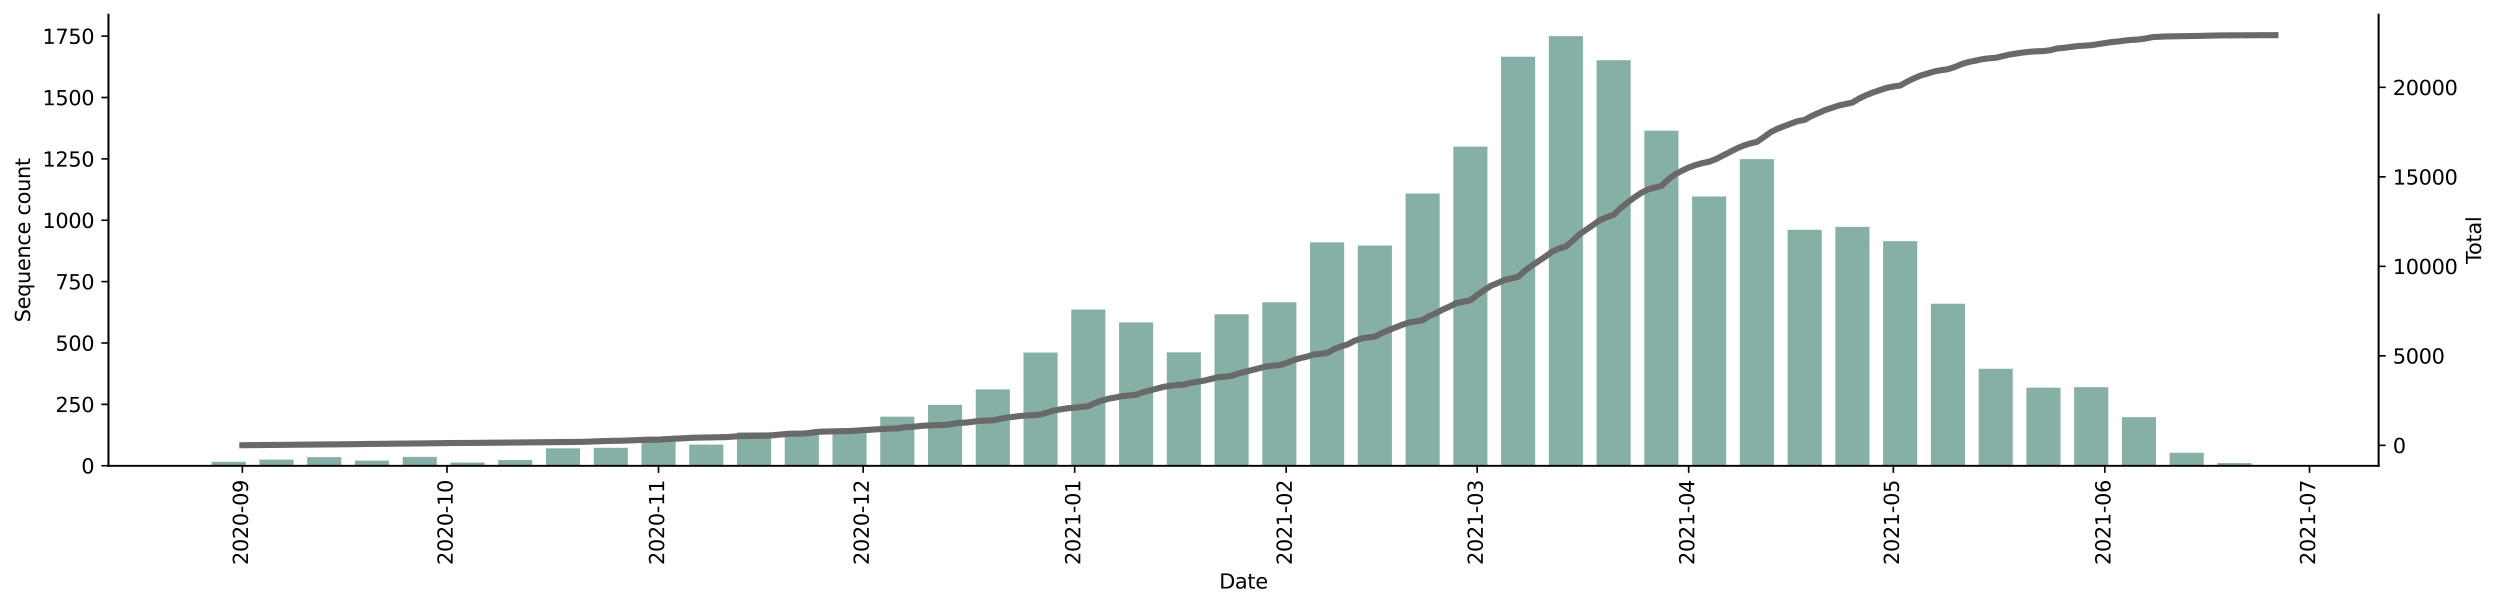<?xml version="1.0" encoding="utf-8" standalone="no"?>
<!DOCTYPE svg PUBLIC "-//W3C//DTD SVG 1.1//EN"
  "http://www.w3.org/Graphics/SVG/1.1/DTD/svg11.dtd">
<svg height="298.621pt" version="1.1" viewBox="0 0 1229.019 298.621" width="1229.019pt" xmlns="http://www.w3.org/2000/svg" xmlns:xlink="http://www.w3.org/1999/xlink">
 <defs>
  <style type="text/css">*{stroke-linecap:butt;stroke-linejoin:round;}</style>
 </defs>
 <g id="figure_1">
  <g id="patch_1">
   <path d="M 0 298.621 
L 1229.019 298.621 
L 1229.019 0 
L 0 0 
z
" style="fill:#ffffff;"/>
  </g>
  <g id="axes_1">
   <g id="patch_2">
    <path d="M 53.328 228.96 
L 1169.328 228.96 
L 1169.328 7.2 
L 53.328 7.2 
z
" style="fill:#ffffff;"/>
   </g>
   <g id="patch_3">
    <path clip-path="url(#p266d934e4e)" d="M 104.055 228.96 
L 120.825 228.96 
L 120.825 227.029 
L 104.055 227.029 
z
" style="fill:#86b0a6;"/>
   </g>
   <g id="patch_4">
    <path clip-path="url(#p266d934e4e)" d="M 127.532 228.96 
L 144.302 228.96 
L 144.302 225.943 
L 127.532 225.943 
z
" style="fill:#86b0a6;"/>
   </g>
   <g id="patch_5">
    <path clip-path="url(#p266d934e4e)" d="M 151.01 228.96 
L 167.779 228.96 
L 167.779 224.736 
L 151.01 224.736 
z
" style="fill:#86b0a6;"/>
   </g>
   <g id="patch_6">
    <path clip-path="url(#p266d934e4e)" d="M 174.487 228.96 
L 191.256 228.96 
L 191.256 226.426 
L 174.487 226.426 
z
" style="fill:#86b0a6;"/>
   </g>
   <g id="patch_7">
    <path clip-path="url(#p266d934e4e)" d="M 197.964 228.96 
L 214.733 228.96 
L 214.733 224.615 
L 197.964 224.615 
z
" style="fill:#86b0a6;"/>
   </g>
   <g id="patch_8">
    <path clip-path="url(#p266d934e4e)" d="M 221.441 228.96 
L 238.21 228.96 
L 238.21 227.391 
L 221.441 227.391 
z
" style="fill:#86b0a6;"/>
   </g>
   <g id="patch_9">
    <path clip-path="url(#p266d934e4e)" d="M 244.918 228.96 
L 261.687 228.96 
L 261.687 226.184 
L 244.918 226.184 
z
" style="fill:#86b0a6;"/>
   </g>
   <g id="patch_10">
    <path clip-path="url(#p266d934e4e)" d="M 268.395 228.96 
L 285.164 228.96 
L 285.164 220.391 
L 268.395 220.391 
z
" style="fill:#86b0a6;"/>
   </g>
   <g id="patch_11">
    <path clip-path="url(#p266d934e4e)" d="M 291.872 228.96 
L 308.641 228.96 
L 308.641 220.15 
L 291.872 220.15 
z
" style="fill:#86b0a6;"/>
   </g>
   <g id="patch_12">
    <path clip-path="url(#p266d934e4e)" d="M 315.349 228.96 
L 332.119 228.96 
L 332.119 214.719 
L 315.349 214.719 
z
" style="fill:#86b0a6;"/>
   </g>
   <g id="patch_13">
    <path clip-path="url(#p266d934e4e)" d="M 338.826 228.96 
L 355.596 228.96 
L 355.596 218.581 
L 338.826 218.581 
z
" style="fill:#86b0a6;"/>
   </g>
   <g id="patch_14">
    <path clip-path="url(#p266d934e4e)" d="M 362.303 228.96 
L 379.073 228.96 
L 379.073 212.547 
L 362.303 212.547 
z
" style="fill:#86b0a6;"/>
   </g>
   <g id="patch_15">
    <path clip-path="url(#p266d934e4e)" d="M 385.78 228.96 
L 402.55 228.96 
L 402.55 211.943 
L 385.78 211.943 
z
" style="fill:#86b0a6;"/>
   </g>
   <g id="patch_16">
    <path clip-path="url(#p266d934e4e)" d="M 409.258 228.96 
L 426.027 228.96 
L 426.027 212.305 
L 409.258 212.305 
z
" style="fill:#86b0a6;"/>
   </g>
   <g id="patch_17">
    <path clip-path="url(#p266d934e4e)" d="M 432.735 228.96 
L 449.504 228.96 
L 449.504 204.823 
L 432.735 204.823 
z
" style="fill:#86b0a6;"/>
   </g>
   <g id="patch_18">
    <path clip-path="url(#p266d934e4e)" d="M 456.212 228.96 
L 472.981 228.96 
L 472.981 199.03 
L 456.212 199.03 
z
" style="fill:#86b0a6;"/>
   </g>
   <g id="patch_19">
    <path clip-path="url(#p266d934e4e)" d="M 479.689 228.96 
L 496.458 228.96 
L 496.458 191.427 
L 479.689 191.427 
z
" style="fill:#86b0a6;"/>
   </g>
   <g id="patch_20">
    <path clip-path="url(#p266d934e4e)" d="M 503.166 228.96 
L 519.935 228.96 
L 519.935 173.324 
L 503.166 173.324 
z
" style="fill:#86b0a6;"/>
   </g>
   <g id="patch_21">
    <path clip-path="url(#p266d934e4e)" d="M 526.643 228.96 
L 543.412 228.96 
L 543.412 152.204 
L 526.643 152.204 
z
" style="fill:#86b0a6;"/>
   </g>
   <g id="patch_22">
    <path clip-path="url(#p266d934e4e)" d="M 550.12 228.96 
L 566.889 228.96 
L 566.889 158.48 
L 550.12 158.48 
z
" style="fill:#86b0a6;"/>
   </g>
   <g id="patch_23">
    <path clip-path="url(#p266d934e4e)" d="M 573.597 228.96 
L 590.366 228.96 
L 590.366 173.203 
L 573.597 173.203 
z
" style="fill:#86b0a6;"/>
   </g>
   <g id="patch_24">
    <path clip-path="url(#p266d934e4e)" d="M 597.074 228.96 
L 613.844 228.96 
L 613.844 154.497 
L 597.074 154.497 
z
" style="fill:#86b0a6;"/>
   </g>
   <g id="patch_25">
    <path clip-path="url(#p266d934e4e)" d="M 620.551 228.96 
L 637.321 228.96 
L 637.321 148.583 
L 620.551 148.583 
z
" style="fill:#86b0a6;"/>
   </g>
   <g id="patch_26">
    <path clip-path="url(#p266d934e4e)" d="M 644.028 228.96 
L 660.798 228.96 
L 660.798 119.136 
L 644.028 119.136 
z
" style="fill:#86b0a6;"/>
   </g>
   <g id="patch_27">
    <path clip-path="url(#p266d934e4e)" d="M 667.505 228.96 
L 684.275 228.96 
L 684.275 120.705 
L 667.505 120.705 
z
" style="fill:#86b0a6;"/>
   </g>
   <g id="patch_28">
    <path clip-path="url(#p266d934e4e)" d="M 690.983 228.96 
L 707.752 228.96 
L 707.752 95.12 
L 690.983 95.12 
z
" style="fill:#86b0a6;"/>
   </g>
   <g id="patch_29">
    <path clip-path="url(#p266d934e4e)" d="M 714.46 228.96 
L 731.229 228.96 
L 731.229 72.069 
L 714.46 72.069 
z
" style="fill:#86b0a6;"/>
   </g>
   <g id="patch_30">
    <path clip-path="url(#p266d934e4e)" d="M 737.937 228.96 
L 754.706 228.96 
L 754.706 27.898 
L 737.937 27.898 
z
" style="fill:#86b0a6;"/>
   </g>
   <g id="patch_31">
    <path clip-path="url(#p266d934e4e)" d="M 761.414 228.96 
L 778.183 228.96 
L 778.183 17.76 
L 761.414 17.76 
z
" style="fill:#86b0a6;"/>
   </g>
   <g id="patch_32">
    <path clip-path="url(#p266d934e4e)" d="M 784.891 228.96 
L 801.66 228.96 
L 801.66 29.587 
L 784.891 29.587 
z
" style="fill:#86b0a6;"/>
   </g>
   <g id="patch_33">
    <path clip-path="url(#p266d934e4e)" d="M 808.368 228.96 
L 825.137 228.96 
L 825.137 64.224 
L 808.368 64.224 
z
" style="fill:#86b0a6;"/>
   </g>
   <g id="patch_34">
    <path clip-path="url(#p266d934e4e)" d="M 831.845 228.96 
L 848.614 228.96 
L 848.614 96.568 
L 831.845 96.568 
z
" style="fill:#86b0a6;"/>
   </g>
   <g id="patch_35">
    <path clip-path="url(#p266d934e4e)" d="M 855.322 228.96 
L 872.091 228.96 
L 872.091 78.224 
L 855.322 78.224 
z
" style="fill:#86b0a6;"/>
   </g>
   <g id="patch_36">
    <path clip-path="url(#p266d934e4e)" d="M 878.799 228.96 
L 895.569 228.96 
L 895.569 112.981 
L 878.799 112.981 
z
" style="fill:#86b0a6;"/>
   </g>
   <g id="patch_37">
    <path clip-path="url(#p266d934e4e)" d="M 902.276 228.96 
L 919.046 228.96 
L 919.046 111.533 
L 902.276 111.533 
z
" style="fill:#86b0a6;"/>
   </g>
   <g id="patch_38">
    <path clip-path="url(#p266d934e4e)" d="M 925.753 228.96 
L 942.523 228.96 
L 942.523 118.533 
L 925.753 118.533 
z
" style="fill:#86b0a6;"/>
   </g>
   <g id="patch_39">
    <path clip-path="url(#p266d934e4e)" d="M 949.23 228.96 
L 966 228.96 
L 966 149.307 
L 949.23 149.307 
z
" style="fill:#86b0a6;"/>
   </g>
   <g id="patch_40">
    <path clip-path="url(#p266d934e4e)" d="M 972.708 228.96 
L 989.477 228.96 
L 989.477 181.289 
L 972.708 181.289 
z
" style="fill:#86b0a6;"/>
   </g>
   <g id="patch_41">
    <path clip-path="url(#p266d934e4e)" d="M 996.185 228.96 
L 1012.954 228.96 
L 1012.954 190.582 
L 996.185 190.582 
z
" style="fill:#86b0a6;"/>
   </g>
   <g id="patch_42">
    <path clip-path="url(#p266d934e4e)" d="M 1019.662 228.96 
L 1036.431 228.96 
L 1036.431 190.341 
L 1019.662 190.341 
z
" style="fill:#86b0a6;"/>
   </g>
   <g id="patch_43">
    <path clip-path="url(#p266d934e4e)" d="M 1043.139 228.96 
L 1059.908 228.96 
L 1059.908 205.064 
L 1043.139 205.064 
z
" style="fill:#86b0a6;"/>
   </g>
   <g id="patch_44">
    <path clip-path="url(#p266d934e4e)" d="M 1066.616 228.96 
L 1083.385 228.96 
L 1083.385 222.564 
L 1066.616 222.564 
z
" style="fill:#86b0a6;"/>
   </g>
   <g id="patch_45">
    <path clip-path="url(#p266d934e4e)" d="M 1090.093 228.96 
L 1106.862 228.96 
L 1106.862 227.632 
L 1090.093 227.632 
z
" style="fill:#86b0a6;"/>
   </g>
   <g id="matplotlib.axis_1">
    <g id="xtick_1">
     <g id="line2d_1">
      <defs>
       <path d="M 0 0 
L 0 3.5 
" id="mac65c1c62e" style="stroke:#000000;stroke-width:0.8;"/>
      </defs>
      <g>
       <use style="stroke:#000000;stroke-width:0.8;" x="119.148" xlink:href="#mac65c1c62e" y="228.96"/>
      </g>
     </g>
     <g id="text_1">
      <!-- 2020-09 -->
      <g transform="translate(121.907 277.743)rotate(-90)scale(0.1 -0.1)">
       <defs>
        <path d="M 1228 531 
L 3431 531 
L 3431 0 
L 469 0 
L 469 531 
Q 828 903 1448 1529 
Q 2069 2156 2228 2338 
Q 2531 2678 2651 2914 
Q 2772 3150 2772 3378 
Q 2772 3750 2511 3984 
Q 2250 4219 1831 4219 
Q 1534 4219 1204 4116 
Q 875 4013 500 3803 
L 500 4441 
Q 881 4594 1212 4672 
Q 1544 4750 1819 4750 
Q 2544 4750 2975 4387 
Q 3406 4025 3406 3419 
Q 3406 3131 3298 2873 
Q 3191 2616 2906 2266 
Q 2828 2175 2409 1742 
Q 1991 1309 1228 531 
z
" id="DejaVuSans-32" transform="scale(0.016)"/>
        <path d="M 2034 4250 
Q 1547 4250 1301 3770 
Q 1056 3291 1056 2328 
Q 1056 1369 1301 889 
Q 1547 409 2034 409 
Q 2525 409 2770 889 
Q 3016 1369 3016 2328 
Q 3016 3291 2770 3770 
Q 2525 4250 2034 4250 
z
M 2034 4750 
Q 2819 4750 3233 4129 
Q 3647 3509 3647 2328 
Q 3647 1150 3233 529 
Q 2819 -91 2034 -91 
Q 1250 -91 836 529 
Q 422 1150 422 2328 
Q 422 3509 836 4129 
Q 1250 4750 2034 4750 
z
" id="DejaVuSans-30" transform="scale(0.016)"/>
        <path d="M 313 2009 
L 1997 2009 
L 1997 1497 
L 313 1497 
L 313 2009 
z
" id="DejaVuSans-2d" transform="scale(0.016)"/>
        <path d="M 703 97 
L 703 672 
Q 941 559 1184 500 
Q 1428 441 1663 441 
Q 2288 441 2617 861 
Q 2947 1281 2994 2138 
Q 2813 1869 2534 1725 
Q 2256 1581 1919 1581 
Q 1219 1581 811 2004 
Q 403 2428 403 3163 
Q 403 3881 828 4315 
Q 1253 4750 1959 4750 
Q 2769 4750 3195 4129 
Q 3622 3509 3622 2328 
Q 3622 1225 3098 567 
Q 2575 -91 1691 -91 
Q 1453 -91 1209 -44 
Q 966 3 703 97 
z
M 1959 2075 
Q 2384 2075 2632 2365 
Q 2881 2656 2881 3163 
Q 2881 3666 2632 3958 
Q 2384 4250 1959 4250 
Q 1534 4250 1286 3958 
Q 1038 3666 1038 3163 
Q 1038 2656 1286 2365 
Q 1534 2075 1959 2075 
z
" id="DejaVuSans-39" transform="scale(0.016)"/>
       </defs>
       <use xlink:href="#DejaVuSans-32"/>
       <use x="63.623" xlink:href="#DejaVuSans-30"/>
       <use x="127.246" xlink:href="#DejaVuSans-32"/>
       <use x="190.869" xlink:href="#DejaVuSans-30"/>
       <use x="254.492" xlink:href="#DejaVuSans-2d"/>
       <use x="290.576" xlink:href="#DejaVuSans-30"/>
       <use x="354.199" xlink:href="#DejaVuSans-39"/>
      </g>
     </g>
    </g>
    <g id="xtick_2">
     <g id="line2d_2">
      <g>
       <use style="stroke:#000000;stroke-width:0.8;" x="219.764" xlink:href="#mac65c1c62e" y="228.96"/>
      </g>
     </g>
     <g id="text_2">
      <!-- 2020-10 -->
      <g transform="translate(222.523 277.743)rotate(-90)scale(0.1 -0.1)">
       <defs>
        <path d="M 794 531 
L 1825 531 
L 1825 4091 
L 703 3866 
L 703 4441 
L 1819 4666 
L 2450 4666 
L 2450 531 
L 3481 531 
L 3481 0 
L 794 0 
L 794 531 
z
" id="DejaVuSans-31" transform="scale(0.016)"/>
       </defs>
       <use xlink:href="#DejaVuSans-32"/>
       <use x="63.623" xlink:href="#DejaVuSans-30"/>
       <use x="127.246" xlink:href="#DejaVuSans-32"/>
       <use x="190.869" xlink:href="#DejaVuSans-30"/>
       <use x="254.492" xlink:href="#DejaVuSans-2d"/>
       <use x="290.576" xlink:href="#DejaVuSans-31"/>
       <use x="354.199" xlink:href="#DejaVuSans-30"/>
      </g>
     </g>
    </g>
    <g id="xtick_3">
     <g id="line2d_3">
      <g>
       <use style="stroke:#000000;stroke-width:0.8;" x="323.734" xlink:href="#mac65c1c62e" y="228.96"/>
      </g>
     </g>
     <g id="text_3">
      <!-- 2020-11 -->
      <g transform="translate(326.493 277.743)rotate(-90)scale(0.1 -0.1)">
       <use xlink:href="#DejaVuSans-32"/>
       <use x="63.623" xlink:href="#DejaVuSans-30"/>
       <use x="127.246" xlink:href="#DejaVuSans-32"/>
       <use x="190.869" xlink:href="#DejaVuSans-30"/>
       <use x="254.492" xlink:href="#DejaVuSans-2d"/>
       <use x="290.576" xlink:href="#DejaVuSans-31"/>
       <use x="354.199" xlink:href="#DejaVuSans-31"/>
      </g>
     </g>
    </g>
    <g id="xtick_4">
     <g id="line2d_4">
      <g>
       <use style="stroke:#000000;stroke-width:0.8;" x="424.35" xlink:href="#mac65c1c62e" y="228.96"/>
      </g>
     </g>
     <g id="text_4">
      <!-- 2020-12 -->
      <g transform="translate(427.109 277.743)rotate(-90)scale(0.1 -0.1)">
       <use xlink:href="#DejaVuSans-32"/>
       <use x="63.623" xlink:href="#DejaVuSans-30"/>
       <use x="127.246" xlink:href="#DejaVuSans-32"/>
       <use x="190.869" xlink:href="#DejaVuSans-30"/>
       <use x="254.492" xlink:href="#DejaVuSans-2d"/>
       <use x="290.576" xlink:href="#DejaVuSans-31"/>
       <use x="354.199" xlink:href="#DejaVuSans-32"/>
      </g>
     </g>
    </g>
    <g id="xtick_5">
     <g id="line2d_5">
      <g>
       <use style="stroke:#000000;stroke-width:0.8;" x="528.32" xlink:href="#mac65c1c62e" y="228.96"/>
      </g>
     </g>
     <g id="text_5">
      <!-- 2021-01 -->
      <g transform="translate(531.079 277.743)rotate(-90)scale(0.1 -0.1)">
       <use xlink:href="#DejaVuSans-32"/>
       <use x="63.623" xlink:href="#DejaVuSans-30"/>
       <use x="127.246" xlink:href="#DejaVuSans-32"/>
       <use x="190.869" xlink:href="#DejaVuSans-31"/>
       <use x="254.492" xlink:href="#DejaVuSans-2d"/>
       <use x="290.576" xlink:href="#DejaVuSans-30"/>
       <use x="354.199" xlink:href="#DejaVuSans-31"/>
      </g>
     </g>
    </g>
    <g id="xtick_6">
     <g id="line2d_6">
      <g>
       <use style="stroke:#000000;stroke-width:0.8;" x="632.29" xlink:href="#mac65c1c62e" y="228.96"/>
      </g>
     </g>
     <g id="text_6">
      <!-- 2021-02 -->
      <g transform="translate(635.049 277.743)rotate(-90)scale(0.1 -0.1)">
       <use xlink:href="#DejaVuSans-32"/>
       <use x="63.623" xlink:href="#DejaVuSans-30"/>
       <use x="127.246" xlink:href="#DejaVuSans-32"/>
       <use x="190.869" xlink:href="#DejaVuSans-31"/>
       <use x="254.492" xlink:href="#DejaVuSans-2d"/>
       <use x="290.576" xlink:href="#DejaVuSans-30"/>
       <use x="354.199" xlink:href="#DejaVuSans-32"/>
      </g>
     </g>
    </g>
    <g id="xtick_7">
     <g id="line2d_7">
      <g>
       <use style="stroke:#000000;stroke-width:0.8;" x="726.198" xlink:href="#mac65c1c62e" y="228.96"/>
      </g>
     </g>
     <g id="text_7">
      <!-- 2021-03 -->
      <g transform="translate(728.958 277.743)rotate(-90)scale(0.1 -0.1)">
       <defs>
        <path d="M 2597 2516 
Q 3050 2419 3304 2112 
Q 3559 1806 3559 1356 
Q 3559 666 3084 287 
Q 2609 -91 1734 -91 
Q 1441 -91 1130 -33 
Q 819 25 488 141 
L 488 750 
Q 750 597 1062 519 
Q 1375 441 1716 441 
Q 2309 441 2620 675 
Q 2931 909 2931 1356 
Q 2931 1769 2642 2001 
Q 2353 2234 1838 2234 
L 1294 2234 
L 1294 2753 
L 1863 2753 
Q 2328 2753 2575 2939 
Q 2822 3125 2822 3475 
Q 2822 3834 2567 4026 
Q 2313 4219 1838 4219 
Q 1578 4219 1281 4162 
Q 984 4106 628 3988 
L 628 4550 
Q 988 4650 1302 4700 
Q 1616 4750 1894 4750 
Q 2613 4750 3031 4423 
Q 3450 4097 3450 3541 
Q 3450 3153 3228 2886 
Q 3006 2619 2597 2516 
z
" id="DejaVuSans-33" transform="scale(0.016)"/>
       </defs>
       <use xlink:href="#DejaVuSans-32"/>
       <use x="63.623" xlink:href="#DejaVuSans-30"/>
       <use x="127.246" xlink:href="#DejaVuSans-32"/>
       <use x="190.869" xlink:href="#DejaVuSans-31"/>
       <use x="254.492" xlink:href="#DejaVuSans-2d"/>
       <use x="290.576" xlink:href="#DejaVuSans-30"/>
       <use x="354.199" xlink:href="#DejaVuSans-33"/>
      </g>
     </g>
    </g>
    <g id="xtick_8">
     <g id="line2d_8">
      <g>
       <use style="stroke:#000000;stroke-width:0.8;" x="830.168" xlink:href="#mac65c1c62e" y="228.96"/>
      </g>
     </g>
     <g id="text_8">
      <!-- 2021-04 -->
      <g transform="translate(832.927 277.743)rotate(-90)scale(0.1 -0.1)">
       <defs>
        <path d="M 2419 4116 
L 825 1625 
L 2419 1625 
L 2419 4116 
z
M 2253 4666 
L 3047 4666 
L 3047 1625 
L 3713 1625 
L 3713 1100 
L 3047 1100 
L 3047 0 
L 2419 0 
L 2419 1100 
L 313 1100 
L 313 1709 
L 2253 4666 
z
" id="DejaVuSans-34" transform="scale(0.016)"/>
       </defs>
       <use xlink:href="#DejaVuSans-32"/>
       <use x="63.623" xlink:href="#DejaVuSans-30"/>
       <use x="127.246" xlink:href="#DejaVuSans-32"/>
       <use x="190.869" xlink:href="#DejaVuSans-31"/>
       <use x="254.492" xlink:href="#DejaVuSans-2d"/>
       <use x="290.576" xlink:href="#DejaVuSans-30"/>
       <use x="354.199" xlink:href="#DejaVuSans-34"/>
      </g>
     </g>
    </g>
    <g id="xtick_9">
     <g id="line2d_9">
      <g>
       <use style="stroke:#000000;stroke-width:0.8;" x="930.784" xlink:href="#mac65c1c62e" y="228.96"/>
      </g>
     </g>
     <g id="text_9">
      <!-- 2021-05 -->
      <g transform="translate(933.544 277.743)rotate(-90)scale(0.1 -0.1)">
       <defs>
        <path d="M 691 4666 
L 3169 4666 
L 3169 4134 
L 1269 4134 
L 1269 2991 
Q 1406 3038 1543 3061 
Q 1681 3084 1819 3084 
Q 2600 3084 3056 2656 
Q 3513 2228 3513 1497 
Q 3513 744 3044 326 
Q 2575 -91 1722 -91 
Q 1428 -91 1123 -41 
Q 819 9 494 109 
L 494 744 
Q 775 591 1075 516 
Q 1375 441 1709 441 
Q 2250 441 2565 725 
Q 2881 1009 2881 1497 
Q 2881 1984 2565 2268 
Q 2250 2553 1709 2553 
Q 1456 2553 1204 2497 
Q 953 2441 691 2322 
L 691 4666 
z
" id="DejaVuSans-35" transform="scale(0.016)"/>
       </defs>
       <use xlink:href="#DejaVuSans-32"/>
       <use x="63.623" xlink:href="#DejaVuSans-30"/>
       <use x="127.246" xlink:href="#DejaVuSans-32"/>
       <use x="190.869" xlink:href="#DejaVuSans-31"/>
       <use x="254.492" xlink:href="#DejaVuSans-2d"/>
       <use x="290.576" xlink:href="#DejaVuSans-30"/>
       <use x="354.199" xlink:href="#DejaVuSans-35"/>
      </g>
     </g>
    </g>
    <g id="xtick_10">
     <g id="line2d_10">
      <g>
       <use style="stroke:#000000;stroke-width:0.8;" x="1034.754" xlink:href="#mac65c1c62e" y="228.96"/>
      </g>
     </g>
     <g id="text_10">
      <!-- 2021-06 -->
      <g transform="translate(1037.513 277.743)rotate(-90)scale(0.1 -0.1)">
       <defs>
        <path d="M 2113 2584 
Q 1688 2584 1439 2293 
Q 1191 2003 1191 1497 
Q 1191 994 1439 701 
Q 1688 409 2113 409 
Q 2538 409 2786 701 
Q 3034 994 3034 1497 
Q 3034 2003 2786 2293 
Q 2538 2584 2113 2584 
z
M 3366 4563 
L 3366 3988 
Q 3128 4100 2886 4159 
Q 2644 4219 2406 4219 
Q 1781 4219 1451 3797 
Q 1122 3375 1075 2522 
Q 1259 2794 1537 2939 
Q 1816 3084 2150 3084 
Q 2853 3084 3261 2657 
Q 3669 2231 3669 1497 
Q 3669 778 3244 343 
Q 2819 -91 2113 -91 
Q 1303 -91 875 529 
Q 447 1150 447 2328 
Q 447 3434 972 4092 
Q 1497 4750 2381 4750 
Q 2619 4750 2861 4703 
Q 3103 4656 3366 4563 
z
" id="DejaVuSans-36" transform="scale(0.016)"/>
       </defs>
       <use xlink:href="#DejaVuSans-32"/>
       <use x="63.623" xlink:href="#DejaVuSans-30"/>
       <use x="127.246" xlink:href="#DejaVuSans-32"/>
       <use x="190.869" xlink:href="#DejaVuSans-31"/>
       <use x="254.492" xlink:href="#DejaVuSans-2d"/>
       <use x="290.576" xlink:href="#DejaVuSans-30"/>
       <use x="354.199" xlink:href="#DejaVuSans-36"/>
      </g>
     </g>
    </g>
    <g id="xtick_11">
     <g id="line2d_11">
      <g>
       <use style="stroke:#000000;stroke-width:0.8;" x="1135.37" xlink:href="#mac65c1c62e" y="228.96"/>
      </g>
     </g>
     <g id="text_11">
      <!-- 2021-07 -->
      <g transform="translate(1138.13 277.743)rotate(-90)scale(0.1 -0.1)">
       <defs>
        <path d="M 525 4666 
L 3525 4666 
L 3525 4397 
L 1831 0 
L 1172 0 
L 2766 4134 
L 525 4134 
L 525 4666 
z
" id="DejaVuSans-37" transform="scale(0.016)"/>
       </defs>
       <use xlink:href="#DejaVuSans-32"/>
       <use x="63.623" xlink:href="#DejaVuSans-30"/>
       <use x="127.246" xlink:href="#DejaVuSans-32"/>
       <use x="190.869" xlink:href="#DejaVuSans-31"/>
       <use x="254.492" xlink:href="#DejaVuSans-2d"/>
       <use x="290.576" xlink:href="#DejaVuSans-30"/>
       <use x="354.199" xlink:href="#DejaVuSans-37"/>
      </g>
     </g>
    </g>
    <g id="text_12">
     <!-- Date -->
     <g transform="translate(599.377 289.341)scale(0.1 -0.1)">
      <defs>
       <path d="M 1259 4147 
L 1259 519 
L 2022 519 
Q 2988 519 3436 956 
Q 3884 1394 3884 2338 
Q 3884 3275 3436 3711 
Q 2988 4147 2022 4147 
L 1259 4147 
z
M 628 4666 
L 1925 4666 
Q 3281 4666 3915 4102 
Q 4550 3538 4550 2338 
Q 4550 1131 3912 565 
Q 3275 0 1925 0 
L 628 0 
L 628 4666 
z
" id="DejaVuSans-44" transform="scale(0.016)"/>
       <path d="M 2194 1759 
Q 1497 1759 1228 1600 
Q 959 1441 959 1056 
Q 959 750 1161 570 
Q 1363 391 1709 391 
Q 2188 391 2477 730 
Q 2766 1069 2766 1631 
L 2766 1759 
L 2194 1759 
z
M 3341 1997 
L 3341 0 
L 2766 0 
L 2766 531 
Q 2569 213 2275 61 
Q 1981 -91 1556 -91 
Q 1019 -91 701 211 
Q 384 513 384 1019 
Q 384 1609 779 1909 
Q 1175 2209 1959 2209 
L 2766 2209 
L 2766 2266 
Q 2766 2663 2505 2880 
Q 2244 3097 1772 3097 
Q 1472 3097 1187 3025 
Q 903 2953 641 2809 
L 641 3341 
Q 956 3463 1253 3523 
Q 1550 3584 1831 3584 
Q 2591 3584 2966 3190 
Q 3341 2797 3341 1997 
z
" id="DejaVuSans-61" transform="scale(0.016)"/>
       <path d="M 1172 4494 
L 1172 3500 
L 2356 3500 
L 2356 3053 
L 1172 3053 
L 1172 1153 
Q 1172 725 1289 603 
Q 1406 481 1766 481 
L 2356 481 
L 2356 0 
L 1766 0 
Q 1100 0 847 248 
Q 594 497 594 1153 
L 594 3053 
L 172 3053 
L 172 3500 
L 594 3500 
L 594 4494 
L 1172 4494 
z
" id="DejaVuSans-74" transform="scale(0.016)"/>
       <path d="M 3597 1894 
L 3597 1613 
L 953 1613 
Q 991 1019 1311 708 
Q 1631 397 2203 397 
Q 2534 397 2845 478 
Q 3156 559 3463 722 
L 3463 178 
Q 3153 47 2828 -22 
Q 2503 -91 2169 -91 
Q 1331 -91 842 396 
Q 353 884 353 1716 
Q 353 2575 817 3079 
Q 1281 3584 2069 3584 
Q 2775 3584 3186 3129 
Q 3597 2675 3597 1894 
z
M 3022 2063 
Q 3016 2534 2758 2815 
Q 2500 3097 2075 3097 
Q 1594 3097 1305 2825 
Q 1016 2553 972 2059 
L 3022 2063 
z
" id="DejaVuSans-65" transform="scale(0.016)"/>
      </defs>
      <use xlink:href="#DejaVuSans-44"/>
      <use x="77.002" xlink:href="#DejaVuSans-61"/>
      <use x="138.281" xlink:href="#DejaVuSans-74"/>
      <use x="177.49" xlink:href="#DejaVuSans-65"/>
     </g>
    </g>
   </g>
   <g id="matplotlib.axis_2">
    <g id="ytick_1">
     <g id="line2d_12">
      <defs>
       <path d="M 0 0 
L -3.5 0 
" id="m903d15a8d1" style="stroke:#000000;stroke-width:0.8;"/>
      </defs>
      <g>
       <use style="stroke:#000000;stroke-width:0.8;" x="53.328" xlink:href="#m903d15a8d1" y="228.96"/>
      </g>
     </g>
     <g id="text_13">
      <!-- 0 -->
      <g transform="translate(39.966 232.759)scale(0.1 -0.1)">
       <use xlink:href="#DejaVuSans-30"/>
      </g>
     </g>
    </g>
    <g id="ytick_2">
     <g id="line2d_13">
      <g>
       <use style="stroke:#000000;stroke-width:0.8;" x="53.328" xlink:href="#m903d15a8d1" y="198.789"/>
      </g>
     </g>
     <g id="text_14">
      <!-- 250 -->
      <g transform="translate(27.241 202.588)scale(0.1 -0.1)">
       <use xlink:href="#DejaVuSans-32"/>
       <use x="63.623" xlink:href="#DejaVuSans-35"/>
       <use x="127.246" xlink:href="#DejaVuSans-30"/>
      </g>
     </g>
    </g>
    <g id="ytick_3">
     <g id="line2d_14">
      <g>
       <use style="stroke:#000000;stroke-width:0.8;" x="53.328" xlink:href="#m903d15a8d1" y="168.617"/>
      </g>
     </g>
     <g id="text_15">
      <!-- 500 -->
      <g transform="translate(27.241 172.416)scale(0.1 -0.1)">
       <use xlink:href="#DejaVuSans-35"/>
       <use x="63.623" xlink:href="#DejaVuSans-30"/>
       <use x="127.246" xlink:href="#DejaVuSans-30"/>
      </g>
     </g>
    </g>
    <g id="ytick_4">
     <g id="line2d_15">
      <g>
       <use style="stroke:#000000;stroke-width:0.8;" x="53.328" xlink:href="#m903d15a8d1" y="138.446"/>
      </g>
     </g>
     <g id="text_16">
      <!-- 750 -->
      <g transform="translate(27.241 142.245)scale(0.1 -0.1)">
       <use xlink:href="#DejaVuSans-37"/>
       <use x="63.623" xlink:href="#DejaVuSans-35"/>
       <use x="127.246" xlink:href="#DejaVuSans-30"/>
      </g>
     </g>
    </g>
    <g id="ytick_5">
     <g id="line2d_16">
      <g>
       <use style="stroke:#000000;stroke-width:0.8;" x="53.328" xlink:href="#m903d15a8d1" y="108.274"/>
      </g>
     </g>
     <g id="text_17">
      <!-- 1000 -->
      <g transform="translate(20.878 112.074)scale(0.1 -0.1)">
       <use xlink:href="#DejaVuSans-31"/>
       <use x="63.623" xlink:href="#DejaVuSans-30"/>
       <use x="127.246" xlink:href="#DejaVuSans-30"/>
       <use x="190.869" xlink:href="#DejaVuSans-30"/>
      </g>
     </g>
    </g>
    <g id="ytick_6">
     <g id="line2d_17">
      <g>
       <use style="stroke:#000000;stroke-width:0.8;" x="53.328" xlink:href="#m903d15a8d1" y="78.103"/>
      </g>
     </g>
     <g id="text_18">
      <!-- 1250 -->
      <g transform="translate(20.878 81.902)scale(0.1 -0.1)">
       <use xlink:href="#DejaVuSans-31"/>
       <use x="63.623" xlink:href="#DejaVuSans-32"/>
       <use x="127.246" xlink:href="#DejaVuSans-35"/>
       <use x="190.869" xlink:href="#DejaVuSans-30"/>
      </g>
     </g>
    </g>
    <g id="ytick_7">
     <g id="line2d_18">
      <g>
       <use style="stroke:#000000;stroke-width:0.8;" x="53.328" xlink:href="#m903d15a8d1" y="47.931"/>
      </g>
     </g>
     <g id="text_19">
      <!-- 1500 -->
      <g transform="translate(20.878 51.731)scale(0.1 -0.1)">
       <use xlink:href="#DejaVuSans-31"/>
       <use x="63.623" xlink:href="#DejaVuSans-35"/>
       <use x="127.246" xlink:href="#DejaVuSans-30"/>
       <use x="190.869" xlink:href="#DejaVuSans-30"/>
      </g>
     </g>
    </g>
    <g id="ytick_8">
     <g id="line2d_19">
      <g>
       <use style="stroke:#000000;stroke-width:0.8;" x="53.328" xlink:href="#m903d15a8d1" y="17.76"/>
      </g>
     </g>
     <g id="text_20">
      <!-- 1750 -->
      <g transform="translate(20.878 21.559)scale(0.1 -0.1)">
       <use xlink:href="#DejaVuSans-31"/>
       <use x="63.623" xlink:href="#DejaVuSans-37"/>
       <use x="127.246" xlink:href="#DejaVuSans-35"/>
       <use x="190.869" xlink:href="#DejaVuSans-30"/>
      </g>
     </g>
    </g>
    <g id="text_21">
     <!-- Sequence count -->
     <g transform="translate(14.798 158.44)rotate(-90)scale(0.1 -0.1)">
      <defs>
       <path d="M 3425 4513 
L 3425 3897 
Q 3066 4069 2747 4153 
Q 2428 4238 2131 4238 
Q 1616 4238 1336 4038 
Q 1056 3838 1056 3469 
Q 1056 3159 1242 3001 
Q 1428 2844 1947 2747 
L 2328 2669 
Q 3034 2534 3370 2195 
Q 3706 1856 3706 1288 
Q 3706 609 3251 259 
Q 2797 -91 1919 -91 
Q 1588 -91 1214 -16 
Q 841 59 441 206 
L 441 856 
Q 825 641 1194 531 
Q 1563 422 1919 422 
Q 2459 422 2753 634 
Q 3047 847 3047 1241 
Q 3047 1584 2836 1778 
Q 2625 1972 2144 2069 
L 1759 2144 
Q 1053 2284 737 2584 
Q 422 2884 422 3419 
Q 422 4038 858 4394 
Q 1294 4750 2059 4750 
Q 2388 4750 2728 4690 
Q 3069 4631 3425 4513 
z
" id="DejaVuSans-53" transform="scale(0.016)"/>
       <path d="M 947 1747 
Q 947 1113 1208 752 
Q 1469 391 1925 391 
Q 2381 391 2643 752 
Q 2906 1113 2906 1747 
Q 2906 2381 2643 2742 
Q 2381 3103 1925 3103 
Q 1469 3103 1208 2742 
Q 947 2381 947 1747 
z
M 2906 525 
Q 2725 213 2448 61 
Q 2172 -91 1784 -91 
Q 1150 -91 751 415 
Q 353 922 353 1747 
Q 353 2572 751 3078 
Q 1150 3584 1784 3584 
Q 2172 3584 2448 3432 
Q 2725 3281 2906 2969 
L 2906 3500 
L 3481 3500 
L 3481 -1331 
L 2906 -1331 
L 2906 525 
z
" id="DejaVuSans-71" transform="scale(0.016)"/>
       <path d="M 544 1381 
L 544 3500 
L 1119 3500 
L 1119 1403 
Q 1119 906 1312 657 
Q 1506 409 1894 409 
Q 2359 409 2629 706 
Q 2900 1003 2900 1516 
L 2900 3500 
L 3475 3500 
L 3475 0 
L 2900 0 
L 2900 538 
Q 2691 219 2414 64 
Q 2138 -91 1772 -91 
Q 1169 -91 856 284 
Q 544 659 544 1381 
z
M 1991 3584 
L 1991 3584 
z
" id="DejaVuSans-75" transform="scale(0.016)"/>
       <path d="M 3513 2113 
L 3513 0 
L 2938 0 
L 2938 2094 
Q 2938 2591 2744 2837 
Q 2550 3084 2163 3084 
Q 1697 3084 1428 2787 
Q 1159 2491 1159 1978 
L 1159 0 
L 581 0 
L 581 3500 
L 1159 3500 
L 1159 2956 
Q 1366 3272 1645 3428 
Q 1925 3584 2291 3584 
Q 2894 3584 3203 3211 
Q 3513 2838 3513 2113 
z
" id="DejaVuSans-6e" transform="scale(0.016)"/>
       <path d="M 3122 3366 
L 3122 2828 
Q 2878 2963 2633 3030 
Q 2388 3097 2138 3097 
Q 1578 3097 1268 2742 
Q 959 2388 959 1747 
Q 959 1106 1268 751 
Q 1578 397 2138 397 
Q 2388 397 2633 464 
Q 2878 531 3122 666 
L 3122 134 
Q 2881 22 2623 -34 
Q 2366 -91 2075 -91 
Q 1284 -91 818 406 
Q 353 903 353 1747 
Q 353 2603 823 3093 
Q 1294 3584 2113 3584 
Q 2378 3584 2631 3529 
Q 2884 3475 3122 3366 
z
" id="DejaVuSans-63" transform="scale(0.016)"/>
       <path id="DejaVuSans-20" transform="scale(0.016)"/>
       <path d="M 1959 3097 
Q 1497 3097 1228 2736 
Q 959 2375 959 1747 
Q 959 1119 1226 758 
Q 1494 397 1959 397 
Q 2419 397 2687 759 
Q 2956 1122 2956 1747 
Q 2956 2369 2687 2733 
Q 2419 3097 1959 3097 
z
M 1959 3584 
Q 2709 3584 3137 3096 
Q 3566 2609 3566 1747 
Q 3566 888 3137 398 
Q 2709 -91 1959 -91 
Q 1206 -91 779 398 
Q 353 888 353 1747 
Q 353 2609 779 3096 
Q 1206 3584 1959 3584 
z
" id="DejaVuSans-6f" transform="scale(0.016)"/>
      </defs>
      <use xlink:href="#DejaVuSans-53"/>
      <use x="63.477" xlink:href="#DejaVuSans-65"/>
      <use x="125" xlink:href="#DejaVuSans-71"/>
      <use x="188.477" xlink:href="#DejaVuSans-75"/>
      <use x="251.855" xlink:href="#DejaVuSans-65"/>
      <use x="313.379" xlink:href="#DejaVuSans-6e"/>
      <use x="376.758" xlink:href="#DejaVuSans-63"/>
      <use x="431.738" xlink:href="#DejaVuSans-65"/>
      <use x="493.262" xlink:href="#DejaVuSans-20"/>
      <use x="525.049" xlink:href="#DejaVuSans-63"/>
      <use x="580.029" xlink:href="#DejaVuSans-6f"/>
      <use x="641.211" xlink:href="#DejaVuSans-75"/>
      <use x="704.59" xlink:href="#DejaVuSans-6e"/>
      <use x="767.969" xlink:href="#DejaVuSans-74"/>
     </g>
    </g>
   </g>
   <g id="patch_46">
    <path d="M 53.328 228.96 
L 53.328 7.2 
" style="fill:none;stroke:#000000;stroke-linecap:square;stroke-linejoin:miter;stroke-width:0.8;"/>
   </g>
   <g id="patch_47">
    <path d="M 1169.328 228.96 
L 1169.328 7.2 
" style="fill:none;stroke:#000000;stroke-linecap:square;stroke-linejoin:miter;stroke-width:0.8;"/>
   </g>
   <g id="patch_48">
    <path d="M 53.328 228.96 
L 1169.328 228.96 
" style="fill:none;stroke:#000000;stroke-linecap:square;stroke-linejoin:miter;stroke-width:0.8;"/>
   </g>
  </g>
  <g id="axes_2">
   <g id="matplotlib.axis_3">
    <g id="ytick_9">
     <g id="line2d_20">
      <defs>
       <path d="M 0 0 
L 3.5 0 
" id="m4c6165fc07" style="stroke:#000000;stroke-width:0.8;"/>
      </defs>
      <g>
       <use style="stroke:#000000;stroke-width:0.8;" x="1169.328" xlink:href="#m4c6165fc07" y="218.933"/>
      </g>
     </g>
     <g id="text_22">
      <!-- 0 -->
      <g transform="translate(1176.328 222.732)scale(0.1 -0.1)">
       <use xlink:href="#DejaVuSans-30"/>
      </g>
     </g>
    </g>
    <g id="ytick_10">
     <g id="line2d_21">
      <g>
       <use style="stroke:#000000;stroke-width:0.8;" x="1169.328" xlink:href="#m4c6165fc07" y="174.935"/>
      </g>
     </g>
     <g id="text_23">
      <!-- 5000 -->
      <g transform="translate(1176.328 178.734)scale(0.1 -0.1)">
       <use xlink:href="#DejaVuSans-35"/>
       <use x="63.623" xlink:href="#DejaVuSans-30"/>
       <use x="127.246" xlink:href="#DejaVuSans-30"/>
       <use x="190.869" xlink:href="#DejaVuSans-30"/>
      </g>
     </g>
    </g>
    <g id="ytick_11">
     <g id="line2d_22">
      <g>
       <use style="stroke:#000000;stroke-width:0.8;" x="1169.328" xlink:href="#m4c6165fc07" y="130.936"/>
      </g>
     </g>
     <g id="text_24">
      <!-- 10000 -->
      <g transform="translate(1176.328 134.736)scale(0.1 -0.1)">
       <use xlink:href="#DejaVuSans-31"/>
       <use x="63.623" xlink:href="#DejaVuSans-30"/>
       <use x="127.246" xlink:href="#DejaVuSans-30"/>
       <use x="190.869" xlink:href="#DejaVuSans-30"/>
       <use x="254.492" xlink:href="#DejaVuSans-30"/>
      </g>
     </g>
    </g>
    <g id="ytick_12">
     <g id="line2d_23">
      <g>
       <use style="stroke:#000000;stroke-width:0.8;" x="1169.328" xlink:href="#m4c6165fc07" y="86.938"/>
      </g>
     </g>
     <g id="text_25">
      <!-- 15000 -->
      <g transform="translate(1176.328 90.737)scale(0.1 -0.1)">
       <use xlink:href="#DejaVuSans-31"/>
       <use x="63.623" xlink:href="#DejaVuSans-35"/>
       <use x="127.246" xlink:href="#DejaVuSans-30"/>
       <use x="190.869" xlink:href="#DejaVuSans-30"/>
       <use x="254.492" xlink:href="#DejaVuSans-30"/>
      </g>
     </g>
    </g>
    <g id="ytick_13">
     <g id="line2d_24">
      <g>
       <use style="stroke:#000000;stroke-width:0.8;" x="1169.328" xlink:href="#m4c6165fc07" y="42.94"/>
      </g>
     </g>
     <g id="text_26">
      <!-- 20000 -->
      <g transform="translate(1176.328 46.739)scale(0.1 -0.1)">
       <use xlink:href="#DejaVuSans-32"/>
       <use x="63.623" xlink:href="#DejaVuSans-30"/>
       <use x="127.246" xlink:href="#DejaVuSans-30"/>
       <use x="190.869" xlink:href="#DejaVuSans-30"/>
       <use x="254.492" xlink:href="#DejaVuSans-30"/>
      </g>
     </g>
    </g>
    <g id="text_27">
     <!-- Total -->
     <g transform="translate(1219.739 129.757)rotate(-90)scale(0.1 -0.1)">
      <defs>
       <path d="M -19 4666 
L 3928 4666 
L 3928 4134 
L 2272 4134 
L 2272 0 
L 1638 0 
L 1638 4134 
L -19 4134 
L -19 4666 
z
" id="DejaVuSans-54" transform="scale(0.016)"/>
       <path d="M 603 4863 
L 1178 4863 
L 1178 0 
L 603 0 
L 603 4863 
z
" id="DejaVuSans-6c" transform="scale(0.016)"/>
      </defs>
      <use xlink:href="#DejaVuSans-54"/>
      <use x="44.084" xlink:href="#DejaVuSans-6f"/>
      <use x="105.266" xlink:href="#DejaVuSans-74"/>
      <use x="144.475" xlink:href="#DejaVuSans-61"/>
      <use x="205.754" xlink:href="#DejaVuSans-6c"/>
     </g>
    </g>
   </g>
   <g id="line2d_25">
    <path clip-path="url(#p266d934e4e)" d="M 119.148 218.88 
L 172.81 218.37 
L 179.517 218.264 
L 209.702 217.956 
L 219.764 217.815 
L 229.825 217.754 
L 286.841 217.208 
L 296.903 216.821 
L 306.964 216.618 
L 317.026 216.223 
L 323.734 216.161 
L 327.088 215.888 
L 337.149 215.395 
L 340.503 215.202 
L 357.273 214.876 
L 363.98 214.383 
L 377.396 214.216 
L 387.457 213.248 
L 394.165 213.169 
L 397.519 212.931 
L 400.873 212.412 
L 404.227 212.183 
L 414.288 211.946 
L 417.642 211.902 
L 434.412 210.855 
L 441.119 210.591 
L 444.473 210.089 
L 447.827 209.878 
L 454.535 209.236 
L 461.242 208.972 
L 464.596 208.91 
L 471.304 207.924 
L 474.658 207.757 
L 478.012 207.388 
L 481.366 206.877 
L 488.073 206.666 
L 491.427 205.927 
L 494.781 205.364 
L 501.489 204.493 
L 508.197 204.053 
L 511.551 203.771 
L 518.258 201.756 
L 524.966 200.682 
L 528.32 200.445 
L 531.674 199.996 
L 535.028 199.706 
L 538.381 198.042 
L 541.735 196.934 
L 545.089 195.975 
L 548.443 195.42 
L 551.797 194.734 
L 558.505 194.083 
L 561.859 192.851 
L 571.92 190.202 
L 575.274 189.674 
L 578.628 189.26 
L 581.982 189.058 
L 585.336 188.231 
L 592.043 187.104 
L 598.751 185.459 
L 602.105 185.195 
L 605.459 184.755 
L 608.813 183.629 
L 622.228 180.206 
L 625.582 179.766 
L 628.936 179.537 
L 632.29 178.463 
L 635.644 177.17 
L 638.998 176.14 
L 642.351 175.366 
L 645.705 174.319 
L 652.413 173.562 
L 655.767 171.661 
L 659.121 170.376 
L 662.475 169.32 
L 665.829 167.569 
L 669.182 166.408 
L 672.536 165.897 
L 675.89 165.545 
L 679.244 163.768 
L 682.598 162.325 
L 689.306 159.685 
L 692.659 158.541 
L 699.367 157.406 
L 702.721 155.329 
L 706.075 153.868 
L 709.429 152.117 
L 712.783 150.63 
L 716.137 148.94 
L 722.844 147.647 
L 726.198 145.016 
L 729.552 142.693 
L 732.906 140.51 
L 736.26 139.155 
L 739.614 137.65 
L 746.321 136.066 
L 749.675 133.039 
L 753.029 130.584 
L 759.737 126.14 
L 763.091 123.65 
L 766.445 122.145 
L 769.798 121.169 
L 773.152 118.335 
L 776.506 115.185 
L 783.214 110.6 
L 786.568 108.189 
L 789.922 106.746 
L 793.276 105.62 
L 796.629 102.399 
L 799.983 99.671 
L 803.337 97.137 
L 806.691 94.919 
L 810.045 93.186 
L 813.399 92.209 
L 816.753 91.408 
L 820.106 88.196 
L 823.46 85.697 
L 826.814 83.937 
L 830.168 82.371 
L 833.522 81.13 
L 836.876 80.198 
L 840.23 79.502 
L 843.584 78.191 
L 853.645 73.061 
L 856.999 71.627 
L 860.353 70.544 
L 863.707 69.752 
L 867.061 67.447 
L 870.415 65.001 
L 873.768 63.32 
L 880.476 60.741 
L 883.83 59.554 
L 887.184 58.938 
L 890.538 57.046 
L 897.245 54.107 
L 903.953 51.871 
L 910.661 50.393 
L 914.015 48.413 
L 917.369 46.803 
L 920.723 45.483 
L 927.43 43.195 
L 930.784 42.535 
L 934.138 42.051 
L 937.492 40.194 
L 940.846 38.549 
L 944.2 37.132 
L 950.907 35.152 
L 954.261 34.483 
L 957.615 34.026 
L 960.969 32.943 
L 964.323 31.535 
L 967.677 30.523 
L 974.384 29.124 
L 977.738 28.676 
L 981.092 28.42 
L 987.8 26.836 
L 994.508 25.807 
L 997.862 25.446 
L 1001.215 25.2 
L 1004.569 25.12 
L 1007.923 24.681 
L 1011.277 23.845 
L 1014.631 23.51 
L 1021.339 22.657 
L 1028.046 22.208 
L 1038.108 20.659 
L 1041.462 20.369 
L 1044.816 19.911 
L 1048.17 19.586 
L 1051.523 19.392 
L 1054.877 18.917 
L 1058.231 18.23 
L 1064.939 17.914 
L 1081.708 17.641 
L 1091.77 17.394 
L 1118.601 17.28 
L 1118.601 17.28 
" style="fill:none;stroke:#696969;stroke-linecap:square;stroke-width:3;"/>
   </g>
   <g id="patch_49">
    <path d="M 53.328 228.96 
L 53.328 7.2 
" style="fill:none;stroke:#000000;stroke-linecap:square;stroke-linejoin:miter;stroke-width:0.8;"/>
   </g>
   <g id="patch_50">
    <path d="M 1169.328 228.96 
L 1169.328 7.2 
" style="fill:none;stroke:#000000;stroke-linecap:square;stroke-linejoin:miter;stroke-width:0.8;"/>
   </g>
   <g id="patch_51">
    <path d="M 53.328 228.96 
L 1169.328 228.96 
" style="fill:none;stroke:#000000;stroke-linecap:square;stroke-linejoin:miter;stroke-width:0.8;"/>
   </g>
  </g>
 </g>
 <defs>
  <clipPath id="p266d934e4e">
   <rect height="221.76" width="1116" x="53.328" y="7.2"/>
  </clipPath>
 </defs>
</svg>
